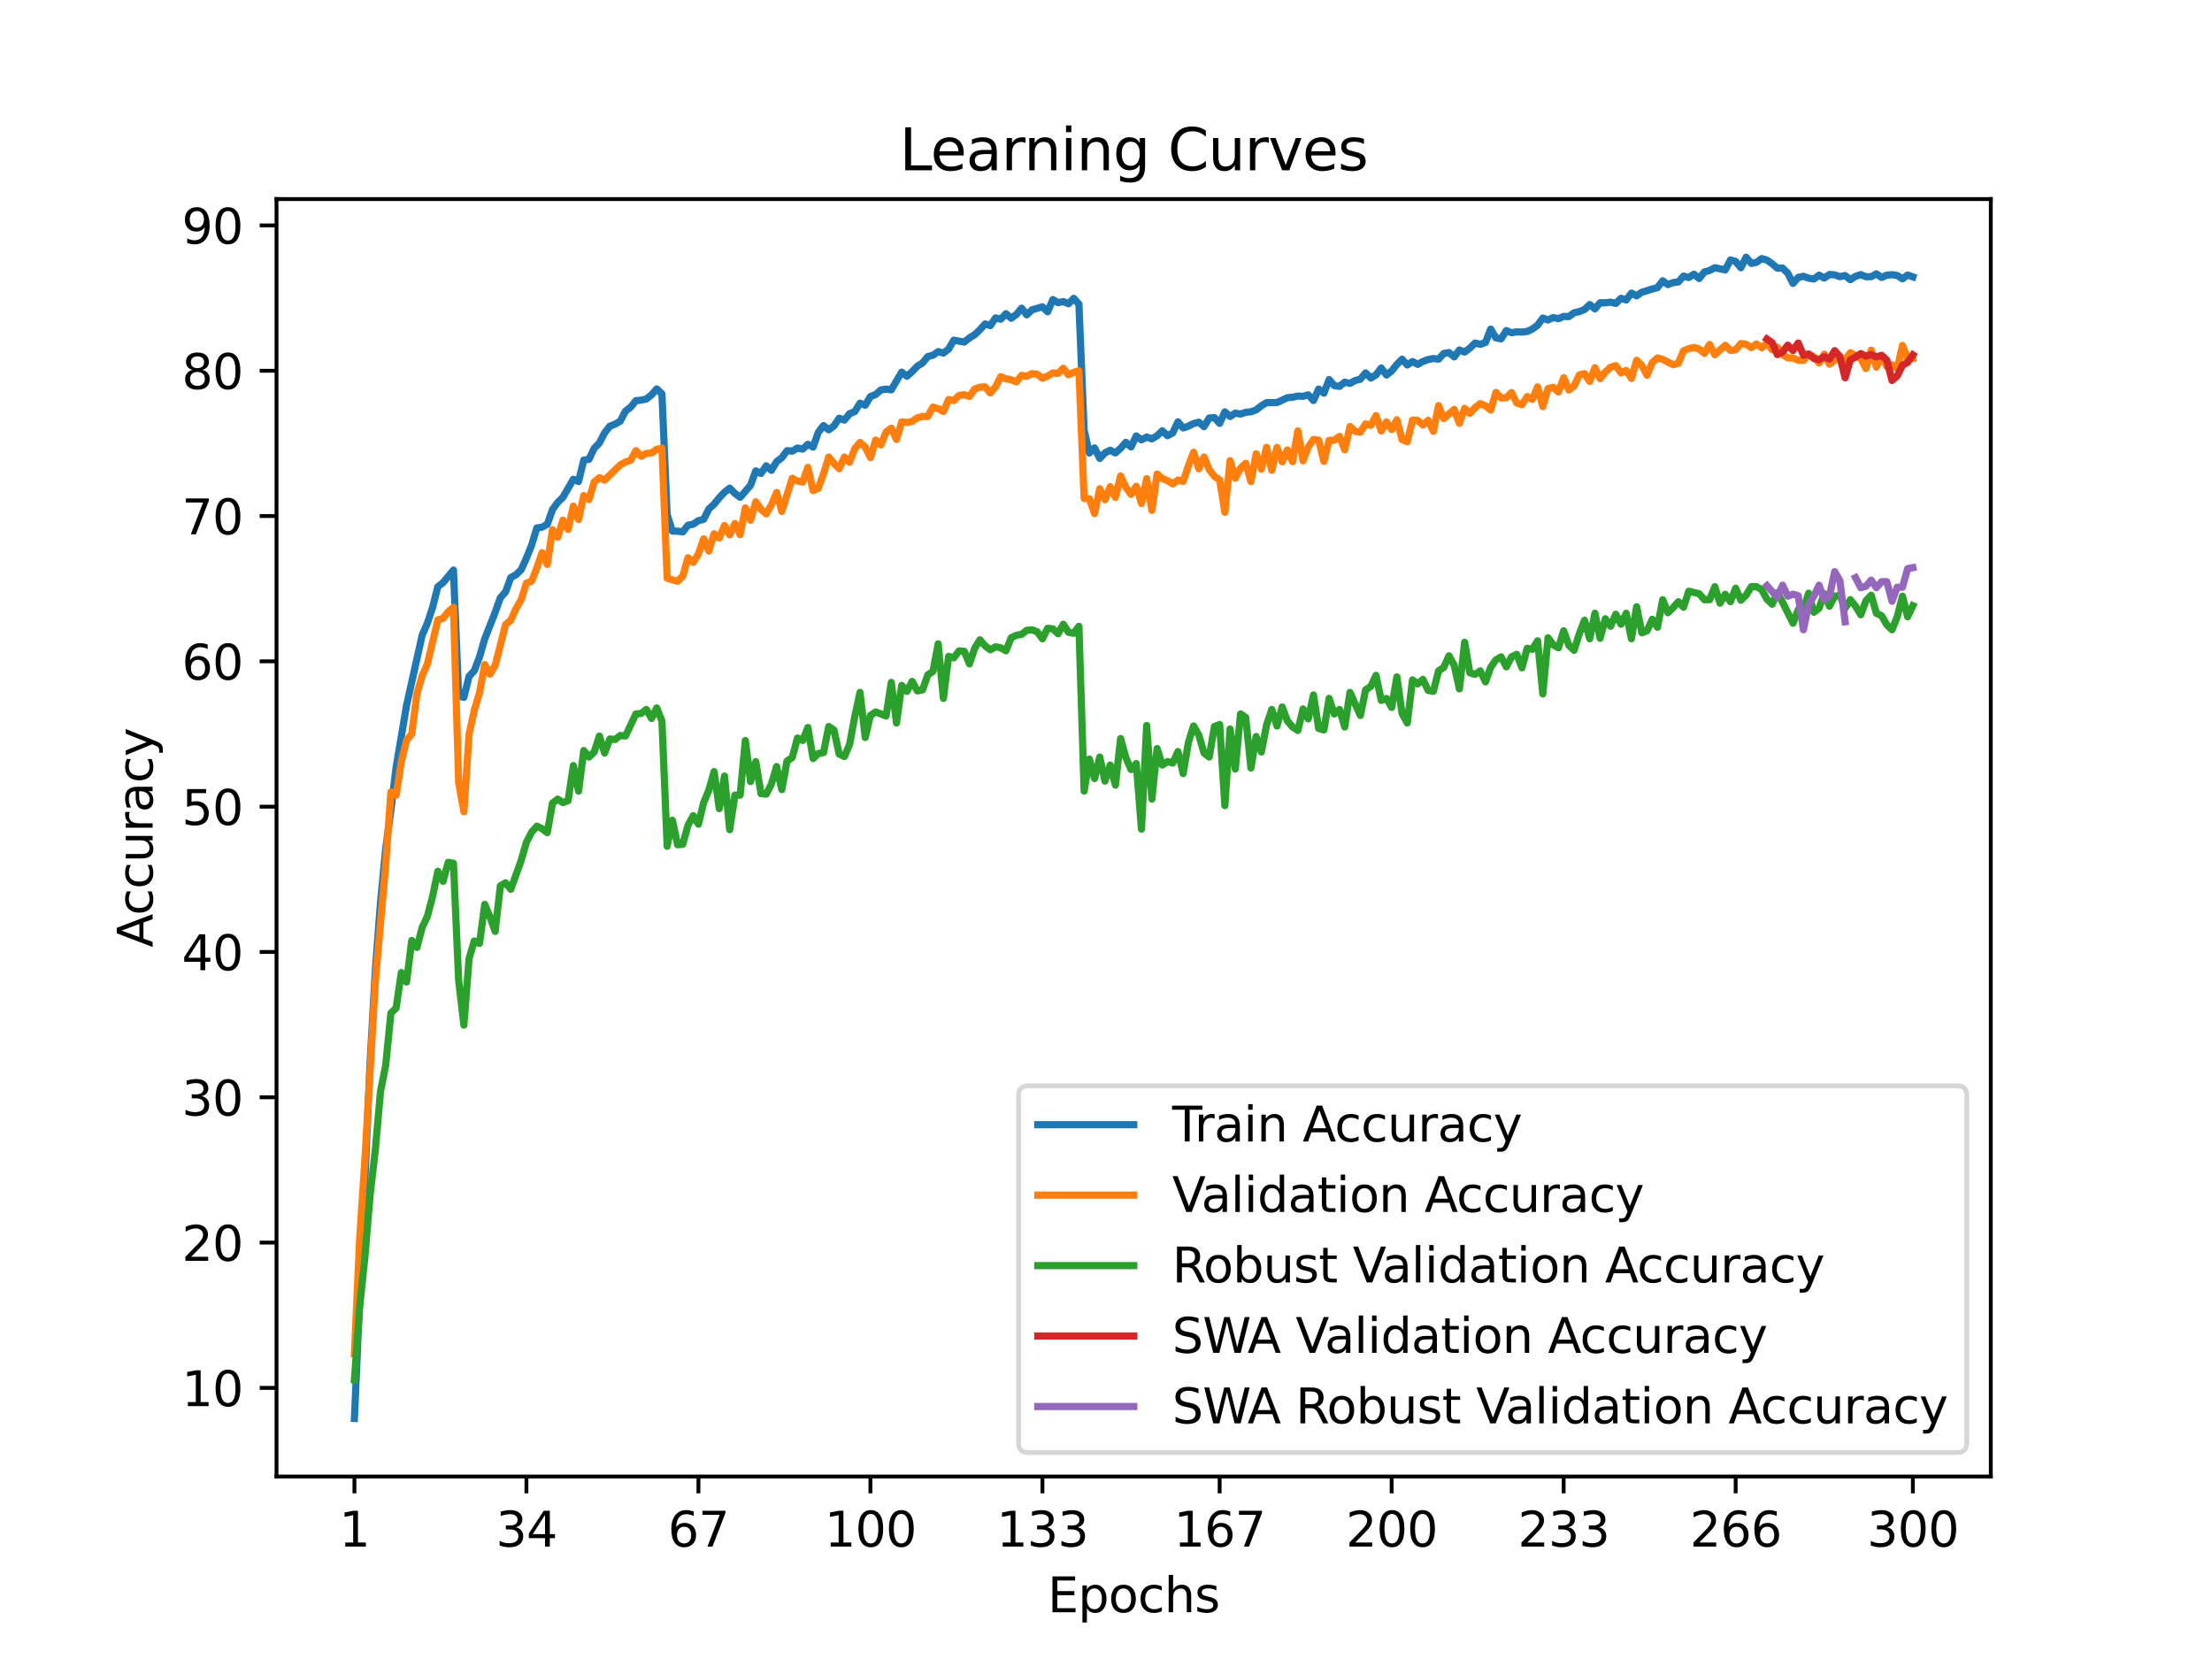 <?xml version="1.0" encoding="utf-8" standalone="no"?>
<!DOCTYPE svg PUBLIC "-//W3C//DTD SVG 1.1//EN"
  "http://www.w3.org/Graphics/SVG/1.1/DTD/svg11.dtd">
<svg xmlns:xlink="http://www.w3.org/1999/xlink" width="460.8pt" height="345.6pt" viewBox="0 0 460.8 345.6" xmlns="http://www.w3.org/2000/svg" version="1.1">
 <defs>
  <style type="text/css">*{stroke-linejoin: round; stroke-linecap: butt}</style>
 </defs>
 <g id="figure_1">
  <g id="patch_1">
   <path d="M 0 345.6 
L 460.8 345.6 
L 460.8 0 
L 0 0 
z
" style="fill: #ffffff"/>
  </g>
  <g id="axes_1">
   <g id="patch_2">
    <path d="M 57.6 307.584 
L 414.72 307.584 
L 414.72 41.472 
L 57.6 41.472 
z
" style="fill: #ffffff"/>
   </g>
   <g id="matplotlib.axis_1">
    <g id="xtick_1">
     <g id="line2d_1">
      <defs>
       <path id="mbf48f1be0f" d="M 0 0 
L 0 3.5 
" style="stroke: #000000; stroke-width: 0.8"/>
      </defs>
      <g>
       <use xlink:href="#mbf48f1be0f" x="73.833" y="307.584" style="stroke: #000000; stroke-width: 0.8"/>
      </g>
     </g>
     <g id="text_1">
      <!-- 1 -->
      <g transform="translate(70.651 322.182) scale(0.1 -0.1)">
       <defs>
        <path id="DejaVuSans-31" d="M 794 531 
L 1825 531 
L 1825 4091 
L 703 3866 
L 703 4441 
L 1819 4666 
L 2450 4666 
L 2450 531 
L 3481 531 
L 3481 0 
L 794 0 
L 794 531 
z
" transform="scale(0.016)"/>
       </defs>
       <use xlink:href="#DejaVuSans-31"/>
      </g>
     </g>
    </g>
    <g id="xtick_2">
     <g id="line2d_2">
      <g>
       <use xlink:href="#mbf48f1be0f" x="109.664" y="307.584" style="stroke: #000000; stroke-width: 0.8"/>
      </g>
     </g>
     <g id="text_2">
      <!-- 34 -->
      <g transform="translate(103.302 322.182) scale(0.1 -0.1)">
       <defs>
        <path id="DejaVuSans-33" d="M 2597 2516 
Q 3050 2419 3304 2112 
Q 3559 1806 3559 1356 
Q 3559 666 3084 287 
Q 2609 -91 1734 -91 
Q 1441 -91 1130 -33 
Q 819 25 488 141 
L 488 750 
Q 750 597 1062 519 
Q 1375 441 1716 441 
Q 2309 441 2620 675 
Q 2931 909 2931 1356 
Q 2931 1769 2642 2001 
Q 2353 2234 1838 2234 
L 1294 2234 
L 1294 2753 
L 1863 2753 
Q 2328 2753 2575 2939 
Q 2822 3125 2822 3475 
Q 2822 3834 2567 4026 
Q 2313 4219 1838 4219 
Q 1578 4219 1281 4162 
Q 984 4106 628 3988 
L 628 4550 
Q 988 4650 1302 4700 
Q 1616 4750 1894 4750 
Q 2613 4750 3031 4423 
Q 3450 4097 3450 3541 
Q 3450 3153 3228 2886 
Q 3006 2619 2597 2516 
z
" transform="scale(0.016)"/>
        <path id="DejaVuSans-34" d="M 2419 4116 
L 825 1625 
L 2419 1625 
L 2419 4116 
z
M 2253 4666 
L 3047 4666 
L 3047 1625 
L 3713 1625 
L 3713 1100 
L 3047 1100 
L 3047 0 
L 2419 0 
L 2419 1100 
L 313 1100 
L 313 1709 
L 2253 4666 
z
" transform="scale(0.016)"/>
       </defs>
       <use xlink:href="#DejaVuSans-33"/>
       <use xlink:href="#DejaVuSans-34" x="63.623"/>
      </g>
     </g>
    </g>
    <g id="xtick_3">
     <g id="line2d_3">
      <g>
       <use xlink:href="#mbf48f1be0f" x="145.496" y="307.584" style="stroke: #000000; stroke-width: 0.8"/>
      </g>
     </g>
     <g id="text_3">
      <!-- 67 -->
      <g transform="translate(139.133 322.182) scale(0.1 -0.1)">
       <defs>
        <path id="DejaVuSans-36" d="M 2113 2584 
Q 1688 2584 1439 2293 
Q 1191 2003 1191 1497 
Q 1191 994 1439 701 
Q 1688 409 2113 409 
Q 2538 409 2786 701 
Q 3034 994 3034 1497 
Q 3034 2003 2786 2293 
Q 2538 2584 2113 2584 
z
M 3366 4563 
L 3366 3988 
Q 3128 4100 2886 4159 
Q 2644 4219 2406 4219 
Q 1781 4219 1451 3797 
Q 1122 3375 1075 2522 
Q 1259 2794 1537 2939 
Q 1816 3084 2150 3084 
Q 2853 3084 3261 2657 
Q 3669 2231 3669 1497 
Q 3669 778 3244 343 
Q 2819 -91 2113 -91 
Q 1303 -91 875 529 
Q 447 1150 447 2328 
Q 447 3434 972 4092 
Q 1497 4750 2381 4750 
Q 2619 4750 2861 4703 
Q 3103 4656 3366 4563 
z
" transform="scale(0.016)"/>
        <path id="DejaVuSans-37" d="M 525 4666 
L 3525 4666 
L 3525 4397 
L 1831 0 
L 1172 0 
L 2766 4134 
L 525 4134 
L 525 4666 
z
" transform="scale(0.016)"/>
       </defs>
       <use xlink:href="#DejaVuSans-36"/>
       <use xlink:href="#DejaVuSans-37" x="63.623"/>
      </g>
     </g>
    </g>
    <g id="xtick_4">
     <g id="line2d_4">
      <g>
       <use xlink:href="#mbf48f1be0f" x="181.327" y="307.584" style="stroke: #000000; stroke-width: 0.8"/>
      </g>
     </g>
     <g id="text_4">
      <!-- 100 -->
      <g transform="translate(171.783 322.182) scale(0.1 -0.1)">
       <defs>
        <path id="DejaVuSans-30" d="M 2034 4250 
Q 1547 4250 1301 3770 
Q 1056 3291 1056 2328 
Q 1056 1369 1301 889 
Q 1547 409 2034 409 
Q 2525 409 2770 889 
Q 3016 1369 3016 2328 
Q 3016 3291 2770 3770 
Q 2525 4250 2034 4250 
z
M 2034 4750 
Q 2819 4750 3233 4129 
Q 3647 3509 3647 2328 
Q 3647 1150 3233 529 
Q 2819 -91 2034 -91 
Q 1250 -91 836 529 
Q 422 1150 422 2328 
Q 422 3509 836 4129 
Q 1250 4750 2034 4750 
z
" transform="scale(0.016)"/>
       </defs>
       <use xlink:href="#DejaVuSans-31"/>
       <use xlink:href="#DejaVuSans-30" x="63.623"/>
       <use xlink:href="#DejaVuSans-30" x="127.246"/>
      </g>
     </g>
    </g>
    <g id="xtick_5">
     <g id="line2d_5">
      <g>
       <use xlink:href="#mbf48f1be0f" x="217.158" y="307.584" style="stroke: #000000; stroke-width: 0.8"/>
      </g>
     </g>
     <g id="text_5">
      <!-- 133 -->
      <g transform="translate(207.615 322.182) scale(0.1 -0.1)">
       <use xlink:href="#DejaVuSans-31"/>
       <use xlink:href="#DejaVuSans-33" x="63.623"/>
       <use xlink:href="#DejaVuSans-33" x="127.246"/>
      </g>
     </g>
    </g>
    <g id="xtick_6">
     <g id="line2d_6">
      <g>
       <use xlink:href="#mbf48f1be0f" x="254.076" y="307.584" style="stroke: #000000; stroke-width: 0.8"/>
      </g>
     </g>
     <g id="text_6">
      <!-- 167 -->
      <g transform="translate(244.532 322.182) scale(0.1 -0.1)">
       <use xlink:href="#DejaVuSans-31"/>
       <use xlink:href="#DejaVuSans-36" x="63.623"/>
       <use xlink:href="#DejaVuSans-37" x="127.246"/>
      </g>
     </g>
    </g>
    <g id="xtick_7">
     <g id="line2d_7">
      <g>
       <use xlink:href="#mbf48f1be0f" x="289.907" y="307.584" style="stroke: #000000; stroke-width: 0.8"/>
      </g>
     </g>
     <g id="text_7">
      <!-- 200 -->
      <g transform="translate(280.363 322.182) scale(0.1 -0.1)">
       <defs>
        <path id="DejaVuSans-32" d="M 1228 531 
L 3431 531 
L 3431 0 
L 469 0 
L 469 531 
Q 828 903 1448 1529 
Q 2069 2156 2228 2338 
Q 2531 2678 2651 2914 
Q 2772 3150 2772 3378 
Q 2772 3750 2511 3984 
Q 2250 4219 1831 4219 
Q 1534 4219 1204 4116 
Q 875 4013 500 3803 
L 500 4441 
Q 881 4594 1212 4672 
Q 1544 4750 1819 4750 
Q 2544 4750 2975 4387 
Q 3406 4025 3406 3419 
Q 3406 3131 3298 2873 
Q 3191 2616 2906 2266 
Q 2828 2175 2409 1742 
Q 1991 1309 1228 531 
z
" transform="scale(0.016)"/>
       </defs>
       <use xlink:href="#DejaVuSans-32"/>
       <use xlink:href="#DejaVuSans-30" x="63.623"/>
       <use xlink:href="#DejaVuSans-30" x="127.246"/>
      </g>
     </g>
    </g>
    <g id="xtick_8">
     <g id="line2d_8">
      <g>
       <use xlink:href="#mbf48f1be0f" x="325.739" y="307.584" style="stroke: #000000; stroke-width: 0.8"/>
      </g>
     </g>
     <g id="text_8">
      <!-- 233 -->
      <g transform="translate(316.195 322.182) scale(0.1 -0.1)">
       <use xlink:href="#DejaVuSans-32"/>
       <use xlink:href="#DejaVuSans-33" x="63.623"/>
       <use xlink:href="#DejaVuSans-33" x="127.246"/>
      </g>
     </g>
    </g>
    <g id="xtick_9">
     <g id="line2d_9">
      <g>
       <use xlink:href="#mbf48f1be0f" x="361.57" y="307.584" style="stroke: #000000; stroke-width: 0.8"/>
      </g>
     </g>
     <g id="text_9">
      <!-- 266 -->
      <g transform="translate(352.026 322.182) scale(0.1 -0.1)">
       <use xlink:href="#DejaVuSans-32"/>
       <use xlink:href="#DejaVuSans-36" x="63.623"/>
       <use xlink:href="#DejaVuSans-36" x="127.246"/>
      </g>
     </g>
    </g>
    <g id="xtick_10">
     <g id="line2d_10">
      <g>
       <use xlink:href="#mbf48f1be0f" x="398.487" y="307.584" style="stroke: #000000; stroke-width: 0.8"/>
      </g>
     </g>
     <g id="text_10">
      <!-- 300 -->
      <g transform="translate(388.944 322.182) scale(0.1 -0.1)">
       <use xlink:href="#DejaVuSans-33"/>
       <use xlink:href="#DejaVuSans-30" x="63.623"/>
       <use xlink:href="#DejaVuSans-30" x="127.246"/>
      </g>
     </g>
    </g>
    <g id="text_11">
     <!-- Epochs -->
     <g transform="translate(218.244 335.861) scale(0.1 -0.1)">
      <defs>
       <path id="DejaVuSans-45" d="M 628 4666 
L 3578 4666 
L 3578 4134 
L 1259 4134 
L 1259 2753 
L 3481 2753 
L 3481 2222 
L 1259 2222 
L 1259 531 
L 3634 531 
L 3634 0 
L 628 0 
L 628 4666 
z
" transform="scale(0.016)"/>
       <path id="DejaVuSans-70" d="M 1159 525 
L 1159 -1331 
L 581 -1331 
L 581 3500 
L 1159 3500 
L 1159 2969 
Q 1341 3281 1617 3432 
Q 1894 3584 2278 3584 
Q 2916 3584 3314 3078 
Q 3713 2572 3713 1747 
Q 3713 922 3314 415 
Q 2916 -91 2278 -91 
Q 1894 -91 1617 61 
Q 1341 213 1159 525 
z
M 3116 1747 
Q 3116 2381 2855 2742 
Q 2594 3103 2138 3103 
Q 1681 3103 1420 2742 
Q 1159 2381 1159 1747 
Q 1159 1113 1420 752 
Q 1681 391 2138 391 
Q 2594 391 2855 752 
Q 3116 1113 3116 1747 
z
" transform="scale(0.016)"/>
       <path id="DejaVuSans-6f" d="M 1959 3097 
Q 1497 3097 1228 2736 
Q 959 2375 959 1747 
Q 959 1119 1226 758 
Q 1494 397 1959 397 
Q 2419 397 2687 759 
Q 2956 1122 2956 1747 
Q 2956 2369 2687 2733 
Q 2419 3097 1959 3097 
z
M 1959 3584 
Q 2709 3584 3137 3096 
Q 3566 2609 3566 1747 
Q 3566 888 3137 398 
Q 2709 -91 1959 -91 
Q 1206 -91 779 398 
Q 353 888 353 1747 
Q 353 2609 779 3096 
Q 1206 3584 1959 3584 
z
" transform="scale(0.016)"/>
       <path id="DejaVuSans-63" d="M 3122 3366 
L 3122 2828 
Q 2878 2963 2633 3030 
Q 2388 3097 2138 3097 
Q 1578 3097 1268 2742 
Q 959 2388 959 1747 
Q 959 1106 1268 751 
Q 1578 397 2138 397 
Q 2388 397 2633 464 
Q 2878 531 3122 666 
L 3122 134 
Q 2881 22 2623 -34 
Q 2366 -91 2075 -91 
Q 1284 -91 818 406 
Q 353 903 353 1747 
Q 353 2603 823 3093 
Q 1294 3584 2113 3584 
Q 2378 3584 2631 3529 
Q 2884 3475 3122 3366 
z
" transform="scale(0.016)"/>
       <path id="DejaVuSans-68" d="M 3513 2113 
L 3513 0 
L 2938 0 
L 2938 2094 
Q 2938 2591 2744 2837 
Q 2550 3084 2163 3084 
Q 1697 3084 1428 2787 
Q 1159 2491 1159 1978 
L 1159 0 
L 581 0 
L 581 4863 
L 1159 4863 
L 1159 2956 
Q 1366 3272 1645 3428 
Q 1925 3584 2291 3584 
Q 2894 3584 3203 3211 
Q 3513 2838 3513 2113 
z
" transform="scale(0.016)"/>
       <path id="DejaVuSans-73" d="M 2834 3397 
L 2834 2853 
Q 2591 2978 2328 3040 
Q 2066 3103 1784 3103 
Q 1356 3103 1142 2972 
Q 928 2841 928 2578 
Q 928 2378 1081 2264 
Q 1234 2150 1697 2047 
L 1894 2003 
Q 2506 1872 2764 1633 
Q 3022 1394 3022 966 
Q 3022 478 2636 193 
Q 2250 -91 1575 -91 
Q 1294 -91 989 -36 
Q 684 19 347 128 
L 347 722 
Q 666 556 975 473 
Q 1284 391 1588 391 
Q 1994 391 2212 530 
Q 2431 669 2431 922 
Q 2431 1156 2273 1281 
Q 2116 1406 1581 1522 
L 1381 1569 
Q 847 1681 609 1914 
Q 372 2147 372 2553 
Q 372 3047 722 3315 
Q 1072 3584 1716 3584 
Q 2034 3584 2315 3537 
Q 2597 3491 2834 3397 
z
" transform="scale(0.016)"/>
      </defs>
      <use xlink:href="#DejaVuSans-45"/>
      <use xlink:href="#DejaVuSans-70" x="63.184"/>
      <use xlink:href="#DejaVuSans-6f" x="126.66"/>
      <use xlink:href="#DejaVuSans-63" x="187.842"/>
      <use xlink:href="#DejaVuSans-68" x="242.822"/>
      <use xlink:href="#DejaVuSans-73" x="306.201"/>
     </g>
    </g>
   </g>
   <g id="matplotlib.axis_2">
    <g id="ytick_1">
     <g id="line2d_11">
      <defs>
       <path id="m3f740ee2f0" d="M 0 0 
L -3.5 0 
" style="stroke: #000000; stroke-width: 0.8"/>
      </defs>
      <g>
       <use xlink:href="#m3f740ee2f0" x="57.6" y="289.124" style="stroke: #000000; stroke-width: 0.8"/>
      </g>
     </g>
     <g id="text_12">
      <!-- 10 -->
      <g transform="translate(37.875 292.923) scale(0.1 -0.1)">
       <use xlink:href="#DejaVuSans-31"/>
       <use xlink:href="#DejaVuSans-30" x="63.623"/>
      </g>
     </g>
    </g>
    <g id="ytick_2">
     <g id="line2d_12">
      <g>
       <use xlink:href="#m3f740ee2f0" x="57.6" y="258.853" style="stroke: #000000; stroke-width: 0.8"/>
      </g>
     </g>
     <g id="text_13">
      <!-- 20 -->
      <g transform="translate(37.875 262.653) scale(0.1 -0.1)">
       <use xlink:href="#DejaVuSans-32"/>
       <use xlink:href="#DejaVuSans-30" x="63.623"/>
      </g>
     </g>
    </g>
    <g id="ytick_3">
     <g id="line2d_13">
      <g>
       <use xlink:href="#m3f740ee2f0" x="57.6" y="228.583" style="stroke: #000000; stroke-width: 0.8"/>
      </g>
     </g>
     <g id="text_14">
      <!-- 30 -->
      <g transform="translate(37.875 232.382) scale(0.1 -0.1)">
       <use xlink:href="#DejaVuSans-33"/>
       <use xlink:href="#DejaVuSans-30" x="63.623"/>
      </g>
     </g>
    </g>
    <g id="ytick_4">
     <g id="line2d_14">
      <g>
       <use xlink:href="#m3f740ee2f0" x="57.6" y="198.313" style="stroke: #000000; stroke-width: 0.8"/>
      </g>
     </g>
     <g id="text_15">
      <!-- 40 -->
      <g transform="translate(37.875 202.112) scale(0.1 -0.1)">
       <use xlink:href="#DejaVuSans-34"/>
       <use xlink:href="#DejaVuSans-30" x="63.623"/>
      </g>
     </g>
    </g>
    <g id="ytick_5">
     <g id="line2d_15">
      <g>
       <use xlink:href="#m3f740ee2f0" x="57.6" y="168.043" style="stroke: #000000; stroke-width: 0.8"/>
      </g>
     </g>
     <g id="text_16">
      <!-- 50 -->
      <g transform="translate(37.875 171.842) scale(0.1 -0.1)">
       <defs>
        <path id="DejaVuSans-35" d="M 691 4666 
L 3169 4666 
L 3169 4134 
L 1269 4134 
L 1269 2991 
Q 1406 3038 1543 3061 
Q 1681 3084 1819 3084 
Q 2600 3084 3056 2656 
Q 3513 2228 3513 1497 
Q 3513 744 3044 326 
Q 2575 -91 1722 -91 
Q 1428 -91 1123 -41 
Q 819 9 494 109 
L 494 744 
Q 775 591 1075 516 
Q 1375 441 1709 441 
Q 2250 441 2565 725 
Q 2881 1009 2881 1497 
Q 2881 1984 2565 2268 
Q 2250 2553 1709 2553 
Q 1456 2553 1204 2497 
Q 953 2441 691 2322 
L 691 4666 
z
" transform="scale(0.016)"/>
       </defs>
       <use xlink:href="#DejaVuSans-35"/>
       <use xlink:href="#DejaVuSans-30" x="63.623"/>
      </g>
     </g>
    </g>
    <g id="ytick_6">
     <g id="line2d_16">
      <g>
       <use xlink:href="#m3f740ee2f0" x="57.6" y="137.772" style="stroke: #000000; stroke-width: 0.8"/>
      </g>
     </g>
     <g id="text_17">
      <!-- 60 -->
      <g transform="translate(37.875 141.572) scale(0.1 -0.1)">
       <use xlink:href="#DejaVuSans-36"/>
       <use xlink:href="#DejaVuSans-30" x="63.623"/>
      </g>
     </g>
    </g>
    <g id="ytick_7">
     <g id="line2d_17">
      <g>
       <use xlink:href="#m3f740ee2f0" x="57.6" y="107.502" style="stroke: #000000; stroke-width: 0.8"/>
      </g>
     </g>
     <g id="text_18">
      <!-- 70 -->
      <g transform="translate(37.875 111.301) scale(0.1 -0.1)">
       <use xlink:href="#DejaVuSans-37"/>
       <use xlink:href="#DejaVuSans-30" x="63.623"/>
      </g>
     </g>
    </g>
    <g id="ytick_8">
     <g id="line2d_18">
      <g>
       <use xlink:href="#m3f740ee2f0" x="57.6" y="77.232" style="stroke: #000000; stroke-width: 0.8"/>
      </g>
     </g>
     <g id="text_19">
      <!-- 80 -->
      <g transform="translate(37.875 81.031) scale(0.1 -0.1)">
       <defs>
        <path id="DejaVuSans-38" d="M 2034 2216 
Q 1584 2216 1326 1975 
Q 1069 1734 1069 1313 
Q 1069 891 1326 650 
Q 1584 409 2034 409 
Q 2484 409 2743 651 
Q 3003 894 3003 1313 
Q 3003 1734 2745 1975 
Q 2488 2216 2034 2216 
z
M 1403 2484 
Q 997 2584 770 2862 
Q 544 3141 544 3541 
Q 544 4100 942 4425 
Q 1341 4750 2034 4750 
Q 2731 4750 3128 4425 
Q 3525 4100 3525 3541 
Q 3525 3141 3298 2862 
Q 3072 2584 2669 2484 
Q 3125 2378 3379 2068 
Q 3634 1759 3634 1313 
Q 3634 634 3220 271 
Q 2806 -91 2034 -91 
Q 1263 -91 848 271 
Q 434 634 434 1313 
Q 434 1759 690 2068 
Q 947 2378 1403 2484 
z
M 1172 3481 
Q 1172 3119 1398 2916 
Q 1625 2713 2034 2713 
Q 2441 2713 2670 2916 
Q 2900 3119 2900 3481 
Q 2900 3844 2670 4047 
Q 2441 4250 2034 4250 
Q 1625 4250 1398 4047 
Q 1172 3844 1172 3481 
z
" transform="scale(0.016)"/>
       </defs>
       <use xlink:href="#DejaVuSans-38"/>
       <use xlink:href="#DejaVuSans-30" x="63.623"/>
      </g>
     </g>
    </g>
    <g id="ytick_9">
     <g id="line2d_19">
      <g>
       <use xlink:href="#m3f740ee2f0" x="57.6" y="46.962" style="stroke: #000000; stroke-width: 0.8"/>
      </g>
     </g>
     <g id="text_20">
      <!-- 90 -->
      <g transform="translate(37.875 50.761) scale(0.1 -0.1)">
       <defs>
        <path id="DejaVuSans-39" d="M 703 97 
L 703 672 
Q 941 559 1184 500 
Q 1428 441 1663 441 
Q 2288 441 2617 861 
Q 2947 1281 2994 2138 
Q 2813 1869 2534 1725 
Q 2256 1581 1919 1581 
Q 1219 1581 811 2004 
Q 403 2428 403 3163 
Q 403 3881 828 4315 
Q 1253 4750 1959 4750 
Q 2769 4750 3195 4129 
Q 3622 3509 3622 2328 
Q 3622 1225 3098 567 
Q 2575 -91 1691 -91 
Q 1453 -91 1209 -44 
Q 966 3 703 97 
z
M 1959 2075 
Q 2384 2075 2632 2365 
Q 2881 2656 2881 3163 
Q 2881 3666 2632 3958 
Q 2384 4250 1959 4250 
Q 1534 4250 1286 3958 
Q 1038 3666 1038 3163 
Q 1038 2656 1286 2365 
Q 1534 2075 1959 2075 
z
" transform="scale(0.016)"/>
       </defs>
       <use xlink:href="#DejaVuSans-39"/>
       <use xlink:href="#DejaVuSans-30" x="63.623"/>
      </g>
     </g>
    </g>
    <g id="text_21">
     <!-- Accuracy -->
     <g transform="translate(31.795 197.356) rotate(-90) scale(0.1 -0.1)">
      <defs>
       <path id="DejaVuSans-41" d="M 2188 4044 
L 1331 1722 
L 3047 1722 
L 2188 4044 
z
M 1831 4666 
L 2547 4666 
L 4325 0 
L 3669 0 
L 3244 1197 
L 1141 1197 
L 716 0 
L 50 0 
L 1831 4666 
z
" transform="scale(0.016)"/>
       <path id="DejaVuSans-75" d="M 544 1381 
L 544 3500 
L 1119 3500 
L 1119 1403 
Q 1119 906 1312 657 
Q 1506 409 1894 409 
Q 2359 409 2629 706 
Q 2900 1003 2900 1516 
L 2900 3500 
L 3475 3500 
L 3475 0 
L 2900 0 
L 2900 538 
Q 2691 219 2414 64 
Q 2138 -91 1772 -91 
Q 1169 -91 856 284 
Q 544 659 544 1381 
z
M 1991 3584 
L 1991 3584 
z
" transform="scale(0.016)"/>
       <path id="DejaVuSans-72" d="M 2631 2963 
Q 2534 3019 2420 3045 
Q 2306 3072 2169 3072 
Q 1681 3072 1420 2755 
Q 1159 2438 1159 1844 
L 1159 0 
L 581 0 
L 581 3500 
L 1159 3500 
L 1159 2956 
Q 1341 3275 1631 3429 
Q 1922 3584 2338 3584 
Q 2397 3584 2469 3576 
Q 2541 3569 2628 3553 
L 2631 2963 
z
" transform="scale(0.016)"/>
       <path id="DejaVuSans-61" d="M 2194 1759 
Q 1497 1759 1228 1600 
Q 959 1441 959 1056 
Q 959 750 1161 570 
Q 1363 391 1709 391 
Q 2188 391 2477 730 
Q 2766 1069 2766 1631 
L 2766 1759 
L 2194 1759 
z
M 3341 1997 
L 3341 0 
L 2766 0 
L 2766 531 
Q 2569 213 2275 61 
Q 1981 -91 1556 -91 
Q 1019 -91 701 211 
Q 384 513 384 1019 
Q 384 1609 779 1909 
Q 1175 2209 1959 2209 
L 2766 2209 
L 2766 2266 
Q 2766 2663 2505 2880 
Q 2244 3097 1772 3097 
Q 1472 3097 1187 3025 
Q 903 2953 641 2809 
L 641 3341 
Q 956 3463 1253 3523 
Q 1550 3584 1831 3584 
Q 2591 3584 2966 3190 
Q 3341 2797 3341 1997 
z
" transform="scale(0.016)"/>
       <path id="DejaVuSans-79" d="M 2059 -325 
Q 1816 -950 1584 -1140 
Q 1353 -1331 966 -1331 
L 506 -1331 
L 506 -850 
L 844 -850 
Q 1081 -850 1212 -737 
Q 1344 -625 1503 -206 
L 1606 56 
L 191 3500 
L 800 3500 
L 1894 763 
L 2988 3500 
L 3597 3500 
L 2059 -325 
z
" transform="scale(0.016)"/>
      </defs>
      <use xlink:href="#DejaVuSans-41"/>
      <use xlink:href="#DejaVuSans-63" x="66.658"/>
      <use xlink:href="#DejaVuSans-63" x="121.639"/>
      <use xlink:href="#DejaVuSans-75" x="176.619"/>
      <use xlink:href="#DejaVuSans-72" x="239.998"/>
      <use xlink:href="#DejaVuSans-61" x="281.111"/>
      <use xlink:href="#DejaVuSans-63" x="342.391"/>
      <use xlink:href="#DejaVuSans-79" x="397.371"/>
     </g>
    </g>
   </g>
   <g id="line2d_20">
    <path d="M 73.833 295.488 
L 77.09 221.432 
L 78.176 202.369 
L 79.262 188.074 
L 80.348 176.791 
L 81.433 168.792 
L 82.519 159.839 
L 84.691 146.959 
L 87.948 132.316 
L 89.034 129.811 
L 90.12 126.527 
L 91.206 122.229 
L 92.291 121.381 
L 94.463 118.755 
L 95.549 144.984 
L 96.635 145.272 
L 97.72 140.89 
L 98.806 139.717 
L 99.892 136.857 
L 100.978 133.103 
L 103.149 127.556 
L 104.235 124.522 
L 105.321 123.296 
L 106.407 120.314 
L 107.493 119.724 
L 108.578 118.679 
L 109.664 116.258 
L 110.75 113.556 
L 111.836 109.984 
L 112.922 109.818 
L 114.007 109.227 
L 115.093 106.155 
L 116.179 104.664 
L 117.265 103.605 
L 119.436 99.844 
L 120.522 100.305 
L 121.608 95.848 
L 122.694 95.682 
L 123.78 93.404 
L 124.865 92.276 
L 125.951 90.172 
L 127.037 88.787 
L 128.123 88.364 
L 129.209 87.743 
L 130.294 85.654 
L 131.38 84.822 
L 132.466 83.467 
L 133.552 83.354 
L 134.638 83.119 
L 135.723 82.264 
L 136.809 81.016 
L 137.895 82.052 
L 138.981 107.214 
L 140.067 110.643 
L 141.152 110.65 
L 142.238 110.809 
L 143.324 109.409 
L 144.41 109.205 
L 145.496 108.456 
L 146.581 108.191 
L 147.667 106.034 
L 148.753 105.035 
L 149.839 103.688 
L 150.925 102.553 
L 152.01 101.69 
L 153.096 102.78 
L 154.182 103.597 
L 156.354 101.1 
L 157.439 98.088 
L 158.525 98.633 
L 159.611 97.044 
L 160.697 97.982 
L 161.783 96.173 
L 162.868 95.349 
L 163.954 93.896 
L 165.04 93.986 
L 166.126 93.336 
L 167.212 93.555 
L 168.297 92.556 
L 169.383 93.146 
L 170.469 90.051 
L 171.555 88.659 
L 172.641 89.537 
L 173.726 88.734 
L 174.812 87.123 
L 175.898 87.516 
L 176.984 86.177 
L 178.07 85.738 
L 179.155 83.99 
L 180.241 84.413 
L 181.327 82.605 
L 182.413 82.189 
L 183.499 81.235 
L 184.584 81.061 
L 185.67 81.212 
L 187.842 77.527 
L 188.928 78.374 
L 190.013 77.421 
L 191.099 76.278 
L 192.185 75.612 
L 193.271 74.28 
L 194.357 74 
L 195.442 73.244 
L 196.528 73.554 
L 197.614 72.714 
L 198.7 70.867 
L 200.871 71.261 
L 201.957 70.391 
L 203.043 69.732 
L 204.129 68.696 
L 205.215 67.485 
L 206.3 67.833 
L 207.386 66.221 
L 208.472 66.501 
L 209.558 65.351 
L 210.644 66.297 
L 211.729 65.51 
L 212.815 64.2 
L 213.901 65.593 
L 214.987 64.541 
L 217.158 63.92 
L 218.244 64.95 
L 219.33 62.407 
L 220.416 63.058 
L 221.502 62.823 
L 222.587 63.277 
L 223.673 62.15 
L 224.759 63.368 
L 225.845 89.62 
L 226.931 94.38 
L 228.016 93.305 
L 229.102 95.507 
L 230.188 94.334 
L 231.274 93.79 
L 232.36 94.35 
L 233.445 93.389 
L 234.531 92.147 
L 235.617 93.109 
L 236.703 90.816 
L 237.789 91.633 
L 238.875 91.043 
L 239.96 91.429 
L 241.046 90.778 
L 242.132 89.749 
L 243.218 90.77 
L 244.304 90.172 
L 245.389 87.879 
L 246.475 89.151 
L 247.561 88.78 
L 248.647 88.235 
L 249.733 87.947 
L 250.818 88.886 
L 251.904 87.077 
L 252.99 86.994 
L 254.076 88.197 
L 255.162 85.798 
L 256.247 86.767 
L 257.333 86.056 
L 258.419 86.252 
L 259.505 85.889 
L 260.591 85.783 
L 261.676 85.39 
L 262.762 84.542 
L 263.848 83.876 
L 266.02 83.869 
L 268.191 82.847 
L 269.277 82.756 
L 270.363 82.506 
L 271.449 82.559 
L 272.534 82.249 
L 273.62 83.43 
L 274.706 81.046 
L 275.792 81.909 
L 276.878 79.071 
L 277.963 80.334 
L 279.049 80.493 
L 280.135 79.608 
L 281.221 79.865 
L 282.307 79.267 
L 283.392 78.987 
L 284.478 77.678 
L 285.564 78.753 
L 286.65 78.094 
L 287.736 76.664 
L 288.821 78.117 
L 289.907 77.277 
L 290.993 75.93 
L 292.079 74.825 
L 293.165 76.036 
L 294.25 75.31 
L 295.336 75.907 
L 296.422 75.302 
L 297.508 74.901 
L 298.594 74.689 
L 299.679 74.818 
L 300.765 73.637 
L 301.851 73.44 
L 302.937 74.349 
L 304.023 72.903 
L 305.108 73.35 
L 306.194 72.525 
L 307.28 71.465 
L 308.366 71.73 
L 309.452 71.352 
L 310.537 68.559 
L 311.623 70.383 
L 312.709 70.595 
L 313.795 68.87 
L 314.881 69.324 
L 315.966 69.127 
L 317.052 69.187 
L 318.138 69.051 
L 319.224 68.537 
L 320.31 67.757 
L 321.395 66.259 
L 322.481 66.66 
L 323.567 66.16 
L 324.653 66.387 
L 325.739 65.918 
L 326.824 65.956 
L 327.91 65.154 
L 328.996 64.919 
L 330.082 64.488 
L 331.168 63.436 
L 332.253 64.344 
L 333.339 63.065 
L 334.425 63.08 
L 335.511 62.944 
L 336.597 63.209 
L 337.682 62.142 
L 338.768 62.498 
L 339.854 61.052 
L 340.94 61.627 
L 342.026 60.886 
L 344.197 60.212 
L 345.283 59.917 
L 346.369 58.502 
L 347.455 59.282 
L 348.54 58.88 
L 349.626 58.737 
L 350.712 57.518 
L 351.798 57.813 
L 352.884 57.117 
L 353.969 58.018 
L 355.055 56.656 
L 356.141 56.345 
L 357.227 55.77 
L 359.398 56.232 
L 360.484 54.151 
L 361.57 54.469 
L 362.656 55.785 
L 363.742 53.568 
L 364.827 54.87 
L 365.913 54.65 
L 366.999 53.863 
L 368.085 54.181 
L 369.171 54.945 
L 370.256 55.869 
L 371.342 55.838 
L 372.428 56.913 
L 373.514 59.039 
L 374.6 57.791 
L 375.685 57.564 
L 376.771 57.95 
L 377.857 58.124 
L 378.943 57.322 
L 380.029 57.919 
L 381.114 57.178 
L 382.2 57.261 
L 383.286 57.632 
L 384.372 57.405 
L 385.458 58.267 
L 386.543 57.571 
L 387.629 57.2 
L 388.715 57.654 
L 389.801 57.639 
L 390.887 57.057 
L 391.972 57.798 
L 393.058 57.322 
L 394.144 57.223 
L 395.23 57.382 
L 396.316 58.093 
L 397.401 57.291 
L 398.487 57.677 
L 398.487 57.677 
" clip-path="url(#p0b52fa6d88)" style="fill: none; stroke: #1f77b4; stroke-width: 1.5; stroke-linecap: square"/>
   </g>
   <g id="line2d_21">
    <path d="M 73.833 282.071 
L 74.919 258.157 
L 76.004 241.751 
L 78.176 204.7 
L 80.348 180.09 
L 81.433 164.985 
L 82.519 165.682 
L 83.605 158.659 
L 84.691 154.239 
L 85.777 152.877 
L 86.862 144.492 
L 87.948 140.799 
L 89.034 138.317 
L 91.206 129.145 
L 92.291 128.812 
L 93.377 127.42 
L 94.463 126.512 
L 95.549 163.078 
L 96.635 169.102 
L 97.72 152.907 
L 98.806 147.973 
L 99.892 144.311 
L 100.978 138.438 
L 102.064 140.436 
L 103.149 138.65 
L 105.321 130.114 
L 106.407 129.206 
L 107.493 126.784 
L 108.578 124.907 
L 109.664 121.487 
L 110.75 121.063 
L 111.836 118.309 
L 112.922 115.13 
L 114.007 117.582 
L 115.093 110.347 
L 116.179 111.922 
L 117.265 108.35 
L 118.351 110.287 
L 119.436 105.444 
L 120.522 108.229 
L 121.608 103.234 
L 122.694 104.082 
L 123.78 100.419 
L 124.865 99.511 
L 125.951 100.025 
L 129.209 96.847 
L 130.294 96.242 
L 131.38 95.878 
L 132.466 93.88 
L 133.552 95.061 
L 134.638 94.456 
L 135.723 94.365 
L 136.809 93.608 
L 137.895 93.366 
L 138.981 120.458 
L 141.152 121.093 
L 142.238 120.004 
L 143.324 116.19 
L 144.41 117.158 
L 145.496 115.403 
L 146.581 112.254 
L 147.667 114.797 
L 148.753 111.195 
L 149.839 112.073 
L 150.925 109.47 
L 152.01 111.437 
L 153.096 109.046 
L 154.182 111.407 
L 155.268 105.807 
L 156.354 108.38 
L 157.439 104.536 
L 158.525 106.11 
L 159.611 107.048 
L 160.697 105.202 
L 161.783 102.598 
L 162.868 106.533 
L 165.04 99.632 
L 166.126 100.207 
L 167.212 100.419 
L 168.297 97.362 
L 169.383 102.205 
L 170.469 101.69 
L 171.555 98.693 
L 172.641 95.212 
L 173.726 96.544 
L 174.812 97.634 
L 175.898 95.212 
L 176.984 96.302 
L 178.07 93.457 
L 179.155 92.155 
L 180.241 93.154 
L 181.327 95.333 
L 182.413 91.671 
L 183.499 92.7 
L 184.584 90.006 
L 185.67 89.189 
L 186.756 91.55 
L 187.842 87.887 
L 188.928 88.008 
L 190.013 87.796 
L 191.099 87.039 
L 192.185 86.767 
L 193.271 86.767 
L 194.357 84.799 
L 195.442 85.132 
L 196.528 85.738 
L 197.614 83.225 
L 198.7 83.437 
L 199.786 82.378 
L 200.871 82.226 
L 201.957 82.59 
L 203.043 81.046 
L 204.129 80.652 
L 205.215 80.592 
L 206.3 81.863 
L 207.386 80.592 
L 208.472 78.473 
L 209.558 78.927 
L 210.644 79.109 
L 211.729 79.563 
L 212.815 78.2 
L 213.901 78.382 
L 214.987 77.837 
L 216.073 77.958 
L 217.158 78.806 
L 218.244 78.352 
L 219.33 77.686 
L 220.416 77.777 
L 221.502 76.717 
L 222.587 78.079 
L 223.673 77.565 
L 224.759 77.232 
L 225.845 103.839 
L 226.931 103.9 
L 228.016 106.987 
L 229.102 101.811 
L 230.188 104.112 
L 231.274 101.387 
L 232.36 103.627 
L 233.445 99.147 
L 234.531 101.509 
L 235.617 102.992 
L 236.703 101.297 
L 237.789 104.899 
L 238.875 99.723 
L 239.96 106.322 
L 241.046 98.754 
L 242.132 99.692 
L 243.218 100.146 
L 244.304 100.812 
L 245.389 99.995 
L 246.475 100.298 
L 247.561 97.029 
L 248.647 94.213 
L 249.733 97.664 
L 250.818 95.212 
L 251.904 97.846 
L 252.99 99.238 
L 254.076 99.965 
L 255.162 106.715 
L 256.247 95.969 
L 257.333 99.632 
L 258.419 97.543 
L 259.505 96.514 
L 260.591 100.328 
L 261.676 94.546 
L 262.762 97.725 
L 263.848 93.184 
L 264.934 97.967 
L 266.02 93.214 
L 267.105 96.211 
L 268.191 93.729 
L 269.277 96.181 
L 270.363 89.764 
L 271.449 95.999 
L 272.534 93.124 
L 273.62 91.55 
L 274.706 91.701 
L 275.792 96.12 
L 276.878 91.731 
L 277.963 91.701 
L 279.049 90.914 
L 280.135 93.699 
L 281.221 88.856 
L 282.307 89.854 
L 283.392 90.036 
L 284.478 88.311 
L 285.564 88.613 
L 286.65 86.585 
L 287.736 89.794 
L 288.821 87.887 
L 289.907 89.491 
L 290.993 87.463 
L 292.079 91.58 
L 293.165 92.034 
L 294.25 87.524 
L 295.336 87.584 
L 296.422 88.553 
L 297.508 87.554 
L 298.594 89.854 
L 299.679 84.497 
L 300.765 87.191 
L 302.937 85.284 
L 304.023 88.19 
L 305.108 85.072 
L 306.194 86.131 
L 307.28 84.92 
L 308.366 84.073 
L 309.452 84.557 
L 310.537 85.435 
L 311.623 81.742 
L 312.709 82.923 
L 313.795 82.862 
L 314.881 81.772 
L 315.966 83.952 
L 317.052 84.315 
L 318.138 82.62 
L 319.224 83.195 
L 320.31 80.592 
L 321.395 84.709 
L 322.481 80.955 
L 323.567 80.683 
L 324.653 81.682 
L 325.739 78.685 
L 326.824 81.258 
L 327.91 80.41 
L 328.996 78.11 
L 330.082 77.837 
L 331.168 79.472 
L 332.253 76.596 
L 333.339 78.897 
L 334.425 77.504 
L 335.511 76.505 
L 336.597 76.172 
L 337.682 77.686 
L 338.768 77.171 
L 339.854 78.836 
L 340.94 75.052 
L 342.026 76.142 
L 343.111 78.17 
L 344.197 75.537 
L 345.283 74.568 
L 346.369 74.871 
L 348.54 75.991 
L 349.626 75.688 
L 350.712 73.085 
L 351.798 72.631 
L 352.884 72.389 
L 353.969 72.722 
L 355.055 73.63 
L 356.141 71.753 
L 357.227 73.902 
L 359.398 71.934 
L 360.484 72.994 
L 361.57 72.873 
L 362.656 71.571 
L 363.742 71.723 
L 364.827 72.419 
L 365.913 71.662 
L 366.999 72.449 
L 368.085 71.48 
L 369.171 72.873 
L 370.256 72.328 
L 371.342 73.872 
L 372.428 74.538 
L 373.514 74.568 
L 374.6 75.052 
L 375.685 75.083 
L 376.771 73.781 
L 377.857 74.296 
L 378.943 75.627 
L 380.029 73.781 
L 381.114 75.87 
L 382.2 75.052 
L 383.286 74.75 
L 384.372 74.931 
L 385.458 73.478 
L 387.629 74.629 
L 388.715 76.778 
L 389.801 72.933 
L 390.887 76.475 
L 391.972 74.174 
L 393.058 76.354 
L 394.144 76.021 
L 395.23 76.808 
L 396.316 71.965 
L 397.401 74.689 
L 398.487 74.629 
L 398.487 74.629 
" clip-path="url(#p0b52fa6d88)" style="fill: none; stroke: #ff7f0e; stroke-width: 1.5; stroke-linecap: square"/>
   </g>
   <g id="line2d_22">
    <path d="M 73.833 287.454 
L 74.919 272.318 
L 76.004 261.985 
L 77.09 249.042 
L 78.176 239.647 
L 79.262 227.435 
L 80.348 221.903 
L 81.433 211.047 
L 82.519 210.003 
L 83.605 202.592 
L 84.691 204.576 
L 85.777 195.912 
L 86.862 197.373 
L 87.948 193.198 
L 89.034 190.902 
L 90.12 186.727 
L 91.206 181.508 
L 92.291 183.595 
L 93.377 179.629 
L 94.463 179.838 
L 95.549 204.263 
L 96.635 213.552 
L 97.72 199.67 
L 98.806 196.017 
L 99.892 196.538 
L 100.978 188.397 
L 102.064 191.006 
L 103.149 194.033 
L 104.235 184.535 
L 105.321 183.908 
L 106.407 185.265 
L 108.578 179.211 
L 109.664 175.454 
L 110.75 173.366 
L 111.836 172.113 
L 112.922 172.635 
L 114.007 173.47 
L 115.093 167.312 
L 116.179 166.477 
L 117.265 167.208 
L 118.351 166.79 
L 119.436 159.483 
L 120.522 164.807 
L 121.608 156.352 
L 122.694 157.709 
L 123.78 156.665 
L 124.865 153.325 
L 125.951 156.874 
L 127.037 153.951 
L 128.123 154.056 
L 129.209 153.221 
L 130.294 153.325 
L 132.466 148.732 
L 133.552 148.628 
L 134.638 147.793 
L 135.723 149.672 
L 136.809 147.48 
L 137.895 150.194 
L 138.981 176.289 
L 140.067 170.861 
L 141.152 175.975 
L 142.238 175.871 
L 143.324 171.905 
L 144.41 169.921 
L 145.496 171.696 
L 146.581 167.208 
L 147.667 164.598 
L 148.753 160.736 
L 149.839 168.46 
L 150.925 161.675 
L 152.01 172.844 
L 153.096 165.642 
L 154.182 165.642 
L 155.268 154.264 
L 156.354 162.824 
L 157.439 158.648 
L 158.525 165.329 
L 159.611 165.433 
L 160.697 163.345 
L 161.783 159.692 
L 162.868 164.494 
L 163.954 158.544 
L 165.04 157.813 
L 166.126 153.743 
L 167.212 154.264 
L 168.297 151.551 
L 169.383 158.022 
L 170.469 156.978 
L 171.555 156.77 
L 172.641 151.342 
L 173.726 152.072 
L 174.812 157.083 
L 175.898 157.605 
L 176.984 155.099 
L 178.07 149.254 
L 179.155 144.244 
L 180.241 153.638 
L 181.327 149.045 
L 182.413 148.315 
L 184.584 149.15 
L 185.67 142.156 
L 186.756 150.611 
L 187.842 142.783 
L 188.928 144.035 
L 190.013 141.948 
L 191.099 143.931 
L 192.185 143.722 
L 193.271 140.591 
L 194.357 139.86 
L 195.442 134.119 
L 196.528 145.496 
L 197.614 136.729 
L 198.7 137.042 
L 199.786 135.58 
L 200.871 135.685 
L 201.957 138.294 
L 203.043 135.058 
L 204.129 133.284 
L 205.215 134.537 
L 206.3 135.372 
L 207.386 134.745 
L 208.472 134.954 
L 209.558 135.58 
L 210.644 132.866 
L 211.729 132.345 
L 212.815 132.136 
L 213.901 131.301 
L 214.987 131.196 
L 216.073 131.614 
L 217.158 133.075 
L 218.244 130.883 
L 219.33 130.988 
L 220.416 132.031 
L 221.502 130.048 
L 222.587 131.718 
L 223.673 131.927 
L 224.759 130.466 
L 225.845 164.807 
L 226.931 158.126 
L 228.016 162.197 
L 229.102 157.709 
L 230.188 162.719 
L 231.274 159.379 
L 232.36 163.554 
L 233.445 153.847 
L 234.531 157.813 
L 235.617 160.318 
L 236.703 159.066 
L 237.789 172.74 
L 238.875 151.133 
L 239.96 166.477 
L 241.046 155.934 
L 242.132 159.379 
L 243.218 158.648 
L 244.304 158.962 
L 245.389 156.561 
L 246.475 161.153 
L 247.561 154.682 
L 248.647 151.237 
L 249.733 153.116 
L 250.818 156.874 
L 251.904 157.709 
L 252.99 151.342 
L 254.076 150.924 
L 255.162 167.834 
L 256.247 151.864 
L 257.333 160.214 
L 258.419 148.732 
L 259.505 149.463 
L 260.591 160.005 
L 261.676 153.429 
L 262.762 156.665 
L 263.848 151.029 
L 264.934 147.793 
L 266.02 151.237 
L 267.105 147.271 
L 268.191 150.194 
L 269.277 151.446 
L 270.363 152.177 
L 271.449 147.688 
L 272.534 149.776 
L 273.62 144.766 
L 274.706 151.759 
L 275.792 152.072 
L 276.878 145.496 
L 277.963 148.732 
L 279.049 147.793 
L 280.135 151.446 
L 281.221 144.244 
L 283.392 149.045 
L 284.478 143.722 
L 285.564 142.991 
L 286.65 140.695 
L 287.736 145.914 
L 288.821 145.496 
L 289.907 147.375 
L 290.993 141.008 
L 292.079 148.628 
L 293.165 150.611 
L 294.25 141.634 
L 295.336 142.469 
L 296.422 141.53 
L 297.508 143.826 
L 298.594 144.035 
L 299.679 139.756 
L 300.765 139.025 
L 301.851 136.624 
L 302.937 138.607 
L 304.023 143.513 
L 305.108 133.806 
L 306.194 140.173 
L 307.28 140.486 
L 308.366 139.756 
L 309.452 142.052 
L 310.537 139.025 
L 311.623 137.459 
L 312.709 136.833 
L 313.795 138.921 
L 314.881 136.833 
L 315.966 136.311 
L 317.052 139.129 
L 318.138 135.058 
L 319.224 135.267 
L 320.31 133.493 
L 321.395 144.557 
L 322.481 132.866 
L 323.567 134.328 
L 324.653 134.954 
L 325.739 131.405 
L 326.824 134.432 
L 327.91 135.476 
L 328.996 132.031 
L 330.082 129.213 
L 331.168 133.075 
L 332.253 127.752 
L 333.339 132.971 
L 334.425 128.9 
L 335.511 130.466 
L 336.597 127.961 
L 337.682 130.048 
L 338.768 127.752 
L 339.854 133.075 
L 340.94 126.395 
L 342.026 131.823 
L 343.111 131.405 
L 344.197 129.004 
L 345.283 130.674 
L 346.369 124.934 
L 347.455 127.647 
L 348.54 126.604 
L 349.626 125.351 
L 350.712 126.499 
L 351.798 123.159 
L 353.969 123.681 
L 355.055 124.934 
L 356.141 124.934 
L 357.227 122.22 
L 358.313 125.664 
L 359.398 123.785 
L 360.484 125.351 
L 361.57 122.533 
L 362.656 125.038 
L 363.742 123.994 
L 364.827 122.22 
L 365.913 122.22 
L 366.999 122.846 
L 368.085 124.829 
L 369.171 125.873 
L 370.256 123.472 
L 371.342 125.455 
L 373.514 129.839 
L 374.6 127.021 
L 375.685 126.917 
L 376.771 123.577 
L 377.857 127.543 
L 378.943 126.708 
L 380.029 123.681 
L 381.114 126.29 
L 382.2 124.203 
L 383.286 123.994 
L 384.372 126.708 
L 385.458 124.934 
L 386.543 126.29 
L 387.629 128.065 
L 388.715 125.142 
L 389.801 123.994 
L 390.887 127.752 
L 391.972 128.274 
L 393.058 130.153 
L 394.144 131.196 
L 395.23 128.482 
L 396.316 124.203 
L 397.401 128.482 
L 398.487 126.186 
L 398.487 126.186 
" clip-path="url(#p0b52fa6d88)" style="fill: none; stroke: #2ca02c; stroke-width: 1.5; stroke-linecap: square"/>
   </g>
   <g id="line2d_23">
    <path d="M 368.085 70.633 
L 369.171 71.39 
L 370.256 73.872 
L 371.342 73.327 
L 372.428 71.904 
L 373.514 73.024 
L 374.6 71.45 
L 375.685 73.993 
L 376.771 73.751 
L 377.857 74.689 
L 378.943 74.931 
L 380.029 74.296 
L 381.114 74.81 
L 382.2 73.054 
L 383.286 74.265 
L 384.372 78.715 
L 385.458 74.962 
L 386.543 74.386 
L 387.629 73.66 
L 388.715 74.205 
L 389.801 73.872 
L 390.887 74.356 
L 391.972 74.023 
L 393.058 75.022 
L 394.144 79.26 
L 395.23 78.291 
L 396.316 76.082 
L 397.401 75.506 
L 398.487 73.932 
L 398.487 73.932 
" clip-path="url(#p0b52fa6d88)" style="fill: none; stroke: #d62728; stroke-width: 1.5; stroke-linecap: square"/>
   </g>
   <g id="line2d_24">
    <path d="M 368.085 122.011 
L 370.256 124.412 
L 371.342 121.907 
L 372.428 124.203 
L 373.514 123.785 
L 374.6 124.099 
L 375.685 131.196 
L 376.771 125.977 
L 377.857 124.203 
L 378.943 121.907 
L 380.029 124.934 
L 381.114 124.203 
L 382.2 119.088 
L 383.286 120.967 
L 384.372 129.526 
M 386.543 120.341 
L 387.629 122.428 
L 388.715 122.115 
L 389.801 120.863 
L 390.887 122.428 
L 391.972 121.176 
L 393.058 121.176 
L 394.144 125.247 
L 395.23 122.324 
L 396.316 122.324 
L 397.401 118.462 
L 398.487 118.253 
L 398.487 118.253 
" clip-path="url(#p0b52fa6d88)" style="fill: none; stroke: #9467bd; stroke-width: 1.5; stroke-linecap: square"/>
   </g>
   <g id="patch_3">
    <path d="M 57.6 307.584 
L 57.6 41.472 
" style="fill: none; stroke: #000000; stroke-width: 0.8; stroke-linejoin: miter; stroke-linecap: square"/>
   </g>
   <g id="patch_4">
    <path d="M 414.72 307.584 
L 414.72 41.472 
" style="fill: none; stroke: #000000; stroke-width: 0.8; stroke-linejoin: miter; stroke-linecap: square"/>
   </g>
   <g id="patch_5">
    <path d="M 57.6 307.584 
L 414.72 307.584 
" style="fill: none; stroke: #000000; stroke-width: 0.8; stroke-linejoin: miter; stroke-linecap: square"/>
   </g>
   <g id="patch_6">
    <path d="M 57.6 41.472 
L 414.72 41.472 
" style="fill: none; stroke: #000000; stroke-width: 0.8; stroke-linejoin: miter; stroke-linecap: square"/>
   </g>
   <g id="text_22">
    <!-- Learning Curves -->
    <g transform="translate(187.376 35.472) scale(0.12 -0.12)">
     <defs>
      <path id="DejaVuSans-4c" d="M 628 4666 
L 1259 4666 
L 1259 531 
L 3531 531 
L 3531 0 
L 628 0 
L 628 4666 
z
" transform="scale(0.016)"/>
      <path id="DejaVuSans-65" d="M 3597 1894 
L 3597 1613 
L 953 1613 
Q 991 1019 1311 708 
Q 1631 397 2203 397 
Q 2534 397 2845 478 
Q 3156 559 3463 722 
L 3463 178 
Q 3153 47 2828 -22 
Q 2503 -91 2169 -91 
Q 1331 -91 842 396 
Q 353 884 353 1716 
Q 353 2575 817 3079 
Q 1281 3584 2069 3584 
Q 2775 3584 3186 3129 
Q 3597 2675 3597 1894 
z
M 3022 2063 
Q 3016 2534 2758 2815 
Q 2500 3097 2075 3097 
Q 1594 3097 1305 2825 
Q 1016 2553 972 2059 
L 3022 2063 
z
" transform="scale(0.016)"/>
      <path id="DejaVuSans-6e" d="M 3513 2113 
L 3513 0 
L 2938 0 
L 2938 2094 
Q 2938 2591 2744 2837 
Q 2550 3084 2163 3084 
Q 1697 3084 1428 2787 
Q 1159 2491 1159 1978 
L 1159 0 
L 581 0 
L 581 3500 
L 1159 3500 
L 1159 2956 
Q 1366 3272 1645 3428 
Q 1925 3584 2291 3584 
Q 2894 3584 3203 3211 
Q 3513 2838 3513 2113 
z
" transform="scale(0.016)"/>
      <path id="DejaVuSans-69" d="M 603 3500 
L 1178 3500 
L 1178 0 
L 603 0 
L 603 3500 
z
M 603 4863 
L 1178 4863 
L 1178 4134 
L 603 4134 
L 603 4863 
z
" transform="scale(0.016)"/>
      <path id="DejaVuSans-67" d="M 2906 1791 
Q 2906 2416 2648 2759 
Q 2391 3103 1925 3103 
Q 1463 3103 1205 2759 
Q 947 2416 947 1791 
Q 947 1169 1205 825 
Q 1463 481 1925 481 
Q 2391 481 2648 825 
Q 2906 1169 2906 1791 
z
M 3481 434 
Q 3481 -459 3084 -895 
Q 2688 -1331 1869 -1331 
Q 1566 -1331 1297 -1286 
Q 1028 -1241 775 -1147 
L 775 -588 
Q 1028 -725 1275 -790 
Q 1522 -856 1778 -856 
Q 2344 -856 2625 -561 
Q 2906 -266 2906 331 
L 2906 616 
Q 2728 306 2450 153 
Q 2172 0 1784 0 
Q 1141 0 747 490 
Q 353 981 353 1791 
Q 353 2603 747 3093 
Q 1141 3584 1784 3584 
Q 2172 3584 2450 3431 
Q 2728 3278 2906 2969 
L 2906 3500 
L 3481 3500 
L 3481 434 
z
" transform="scale(0.016)"/>
      <path id="DejaVuSans-20" transform="scale(0.016)"/>
      <path id="DejaVuSans-43" d="M 4122 4306 
L 4122 3641 
Q 3803 3938 3442 4084 
Q 3081 4231 2675 4231 
Q 1875 4231 1450 3742 
Q 1025 3253 1025 2328 
Q 1025 1406 1450 917 
Q 1875 428 2675 428 
Q 3081 428 3442 575 
Q 3803 722 4122 1019 
L 4122 359 
Q 3791 134 3420 21 
Q 3050 -91 2638 -91 
Q 1578 -91 968 557 
Q 359 1206 359 2328 
Q 359 3453 968 4101 
Q 1578 4750 2638 4750 
Q 3056 4750 3426 4639 
Q 3797 4528 4122 4306 
z
" transform="scale(0.016)"/>
      <path id="DejaVuSans-76" d="M 191 3500 
L 800 3500 
L 1894 563 
L 2988 3500 
L 3597 3500 
L 2284 0 
L 1503 0 
L 191 3500 
z
" transform="scale(0.016)"/>
     </defs>
     <use xlink:href="#DejaVuSans-4c"/>
     <use xlink:href="#DejaVuSans-65" x="53.963"/>
     <use xlink:href="#DejaVuSans-61" x="115.486"/>
     <use xlink:href="#DejaVuSans-72" x="176.766"/>
     <use xlink:href="#DejaVuSans-6e" x="216.129"/>
     <use xlink:href="#DejaVuSans-69" x="279.508"/>
     <use xlink:href="#DejaVuSans-6e" x="307.291"/>
     <use xlink:href="#DejaVuSans-67" x="370.67"/>
     <use xlink:href="#DejaVuSans-20" x="434.146"/>
     <use xlink:href="#DejaVuSans-43" x="465.934"/>
     <use xlink:href="#DejaVuSans-75" x="535.758"/>
     <use xlink:href="#DejaVuSans-72" x="599.137"/>
     <use xlink:href="#DejaVuSans-76" x="640.25"/>
     <use xlink:href="#DejaVuSans-65" x="699.43"/>
     <use xlink:href="#DejaVuSans-73" x="760.953"/>
    </g>
   </g>
   <g id="legend_1">
    <g id="patch_7">
     <path d="M 214.189 302.584 
L 407.72 302.584 
Q 409.72 302.584 409.72 300.584 
L 409.72 228.193 
Q 409.72 226.193 407.72 226.193 
L 214.189 226.193 
Q 212.189 226.193 212.189 228.193 
L 212.189 300.584 
Q 212.189 302.584 214.189 302.584 
z
" style="fill: #ffffff; opacity: 0.8; stroke: #cccccc; stroke-linejoin: miter"/>
    </g>
    <g id="line2d_25">
     <path d="M 216.189 234.292 
L 226.189 234.292 
L 236.189 234.292 
" style="fill: none; stroke: #1f77b4; stroke-width: 1.5; stroke-linecap: square"/>
    </g>
    <g id="text_23">
     <!-- Train Accuracy -->
     <g transform="translate(244.189 237.792) scale(0.1 -0.1)">
      <defs>
       <path id="DejaVuSans-54" d="M -19 4666 
L 3928 4666 
L 3928 4134 
L 2272 4134 
L 2272 0 
L 1638 0 
L 1638 4134 
L -19 4134 
L -19 4666 
z
" transform="scale(0.016)"/>
      </defs>
      <use xlink:href="#DejaVuSans-54"/>
      <use xlink:href="#DejaVuSans-72" x="46.334"/>
      <use xlink:href="#DejaVuSans-61" x="87.447"/>
      <use xlink:href="#DejaVuSans-69" x="148.727"/>
      <use xlink:href="#DejaVuSans-6e" x="176.51"/>
      <use xlink:href="#DejaVuSans-20" x="239.889"/>
      <use xlink:href="#DejaVuSans-41" x="271.676"/>
      <use xlink:href="#DejaVuSans-63" x="338.334"/>
      <use xlink:href="#DejaVuSans-63" x="393.314"/>
      <use xlink:href="#DejaVuSans-75" x="448.295"/>
      <use xlink:href="#DejaVuSans-72" x="511.674"/>
      <use xlink:href="#DejaVuSans-61" x="552.787"/>
      <use xlink:href="#DejaVuSans-63" x="614.066"/>
      <use xlink:href="#DejaVuSans-79" x="669.047"/>
     </g>
    </g>
    <g id="line2d_26">
     <path d="M 216.189 248.97 
L 226.189 248.97 
L 236.189 248.97 
" style="fill: none; stroke: #ff7f0e; stroke-width: 1.5; stroke-linecap: square"/>
    </g>
    <g id="text_24">
     <!-- Validation Accuracy -->
     <g transform="translate(244.189 252.47) scale(0.1 -0.1)">
      <defs>
       <path id="DejaVuSans-56" d="M 1831 0 
L 50 4666 
L 709 4666 
L 2188 738 
L 3669 4666 
L 4325 4666 
L 2547 0 
L 1831 0 
z
" transform="scale(0.016)"/>
       <path id="DejaVuSans-6c" d="M 603 4863 
L 1178 4863 
L 1178 0 
L 603 0 
L 603 4863 
z
" transform="scale(0.016)"/>
       <path id="DejaVuSans-64" d="M 2906 2969 
L 2906 4863 
L 3481 4863 
L 3481 0 
L 2906 0 
L 2906 525 
Q 2725 213 2448 61 
Q 2172 -91 1784 -91 
Q 1150 -91 751 415 
Q 353 922 353 1747 
Q 353 2572 751 3078 
Q 1150 3584 1784 3584 
Q 2172 3584 2448 3432 
Q 2725 3281 2906 2969 
z
M 947 1747 
Q 947 1113 1208 752 
Q 1469 391 1925 391 
Q 2381 391 2643 752 
Q 2906 1113 2906 1747 
Q 2906 2381 2643 2742 
Q 2381 3103 1925 3103 
Q 1469 3103 1208 2742 
Q 947 2381 947 1747 
z
" transform="scale(0.016)"/>
       <path id="DejaVuSans-74" d="M 1172 4494 
L 1172 3500 
L 2356 3500 
L 2356 3053 
L 1172 3053 
L 1172 1153 
Q 1172 725 1289 603 
Q 1406 481 1766 481 
L 2356 481 
L 2356 0 
L 1766 0 
Q 1100 0 847 248 
Q 594 497 594 1153 
L 594 3053 
L 172 3053 
L 172 3500 
L 594 3500 
L 594 4494 
L 1172 4494 
z
" transform="scale(0.016)"/>
      </defs>
      <use xlink:href="#DejaVuSans-56"/>
      <use xlink:href="#DejaVuSans-61" x="60.658"/>
      <use xlink:href="#DejaVuSans-6c" x="121.938"/>
      <use xlink:href="#DejaVuSans-69" x="149.721"/>
      <use xlink:href="#DejaVuSans-64" x="177.504"/>
      <use xlink:href="#DejaVuSans-61" x="240.98"/>
      <use xlink:href="#DejaVuSans-74" x="302.26"/>
      <use xlink:href="#DejaVuSans-69" x="341.469"/>
      <use xlink:href="#DejaVuSans-6f" x="369.252"/>
      <use xlink:href="#DejaVuSans-6e" x="430.434"/>
      <use xlink:href="#DejaVuSans-20" x="493.812"/>
      <use xlink:href="#DejaVuSans-41" x="525.6"/>
      <use xlink:href="#DejaVuSans-63" x="592.258"/>
      <use xlink:href="#DejaVuSans-63" x="647.238"/>
      <use xlink:href="#DejaVuSans-75" x="702.219"/>
      <use xlink:href="#DejaVuSans-72" x="765.598"/>
      <use xlink:href="#DejaVuSans-61" x="806.711"/>
      <use xlink:href="#DejaVuSans-63" x="867.99"/>
      <use xlink:href="#DejaVuSans-79" x="922.971"/>
     </g>
    </g>
    <g id="line2d_27">
     <path d="M 216.189 263.648 
L 226.189 263.648 
L 236.189 263.648 
" style="fill: none; stroke: #2ca02c; stroke-width: 1.5; stroke-linecap: square"/>
    </g>
    <g id="text_25">
     <!-- Robust Validation Accuracy -->
     <g transform="translate(244.189 267.148) scale(0.1 -0.1)">
      <defs>
       <path id="DejaVuSans-52" d="M 2841 2188 
Q 3044 2119 3236 1894 
Q 3428 1669 3622 1275 
L 4263 0 
L 3584 0 
L 2988 1197 
Q 2756 1666 2539 1819 
Q 2322 1972 1947 1972 
L 1259 1972 
L 1259 0 
L 628 0 
L 628 4666 
L 2053 4666 
Q 2853 4666 3247 4331 
Q 3641 3997 3641 3322 
Q 3641 2881 3436 2590 
Q 3231 2300 2841 2188 
z
M 1259 4147 
L 1259 2491 
L 2053 2491 
Q 2509 2491 2742 2702 
Q 2975 2913 2975 3322 
Q 2975 3731 2742 3939 
Q 2509 4147 2053 4147 
L 1259 4147 
z
" transform="scale(0.016)"/>
       <path id="DejaVuSans-62" d="M 3116 1747 
Q 3116 2381 2855 2742 
Q 2594 3103 2138 3103 
Q 1681 3103 1420 2742 
Q 1159 2381 1159 1747 
Q 1159 1113 1420 752 
Q 1681 391 2138 391 
Q 2594 391 2855 752 
Q 3116 1113 3116 1747 
z
M 1159 2969 
Q 1341 3281 1617 3432 
Q 1894 3584 2278 3584 
Q 2916 3584 3314 3078 
Q 3713 2572 3713 1747 
Q 3713 922 3314 415 
Q 2916 -91 2278 -91 
Q 1894 -91 1617 61 
Q 1341 213 1159 525 
L 1159 0 
L 581 0 
L 581 4863 
L 1159 4863 
L 1159 2969 
z
" transform="scale(0.016)"/>
      </defs>
      <use xlink:href="#DejaVuSans-52"/>
      <use xlink:href="#DejaVuSans-6f" x="64.982"/>
      <use xlink:href="#DejaVuSans-62" x="126.164"/>
      <use xlink:href="#DejaVuSans-75" x="189.641"/>
      <use xlink:href="#DejaVuSans-73" x="253.02"/>
      <use xlink:href="#DejaVuSans-74" x="305.119"/>
      <use xlink:href="#DejaVuSans-20" x="344.328"/>
      <use xlink:href="#DejaVuSans-56" x="376.115"/>
      <use xlink:href="#DejaVuSans-61" x="436.773"/>
      <use xlink:href="#DejaVuSans-6c" x="498.053"/>
      <use xlink:href="#DejaVuSans-69" x="525.836"/>
      <use xlink:href="#DejaVuSans-64" x="553.619"/>
      <use xlink:href="#DejaVuSans-61" x="617.096"/>
      <use xlink:href="#DejaVuSans-74" x="678.375"/>
      <use xlink:href="#DejaVuSans-69" x="717.584"/>
      <use xlink:href="#DejaVuSans-6f" x="745.367"/>
      <use xlink:href="#DejaVuSans-6e" x="806.549"/>
      <use xlink:href="#DejaVuSans-20" x="869.928"/>
      <use xlink:href="#DejaVuSans-41" x="901.715"/>
      <use xlink:href="#DejaVuSans-63" x="968.373"/>
      <use xlink:href="#DejaVuSans-63" x="1023.354"/>
      <use xlink:href="#DejaVuSans-75" x="1078.334"/>
      <use xlink:href="#DejaVuSans-72" x="1141.713"/>
      <use xlink:href="#DejaVuSans-61" x="1182.826"/>
      <use xlink:href="#DejaVuSans-63" x="1244.105"/>
      <use xlink:href="#DejaVuSans-79" x="1299.086"/>
     </g>
    </g>
    <g id="line2d_28">
     <path d="M 216.189 278.326 
L 226.189 278.326 
L 236.189 278.326 
" style="fill: none; stroke: #d62728; stroke-width: 1.5; stroke-linecap: square"/>
    </g>
    <g id="text_26">
     <!-- SWA Validation Accuracy -->
     <g transform="translate(244.189 281.826) scale(0.1 -0.1)">
      <defs>
       <path id="DejaVuSans-53" d="M 3425 4513 
L 3425 3897 
Q 3066 4069 2747 4153 
Q 2428 4238 2131 4238 
Q 1616 4238 1336 4038 
Q 1056 3838 1056 3469 
Q 1056 3159 1242 3001 
Q 1428 2844 1947 2747 
L 2328 2669 
Q 3034 2534 3370 2195 
Q 3706 1856 3706 1288 
Q 3706 609 3251 259 
Q 2797 -91 1919 -91 
Q 1588 -91 1214 -16 
Q 841 59 441 206 
L 441 856 
Q 825 641 1194 531 
Q 1563 422 1919 422 
Q 2459 422 2753 634 
Q 3047 847 3047 1241 
Q 3047 1584 2836 1778 
Q 2625 1972 2144 2069 
L 1759 2144 
Q 1053 2284 737 2584 
Q 422 2884 422 3419 
Q 422 4038 858 4394 
Q 1294 4750 2059 4750 
Q 2388 4750 2728 4690 
Q 3069 4631 3425 4513 
z
" transform="scale(0.016)"/>
       <path id="DejaVuSans-57" d="M 213 4666 
L 850 4666 
L 1831 722 
L 2809 4666 
L 3519 4666 
L 4500 722 
L 5478 4666 
L 6119 4666 
L 4947 0 
L 4153 0 
L 3169 4050 
L 2175 0 
L 1381 0 
L 213 4666 
z
" transform="scale(0.016)"/>
      </defs>
      <use xlink:href="#DejaVuSans-53"/>
      <use xlink:href="#DejaVuSans-57" x="63.477"/>
      <use xlink:href="#DejaVuSans-41" x="156.854"/>
      <use xlink:href="#DejaVuSans-20" x="225.262"/>
      <use xlink:href="#DejaVuSans-56" x="257.049"/>
      <use xlink:href="#DejaVuSans-61" x="317.707"/>
      <use xlink:href="#DejaVuSans-6c" x="378.986"/>
      <use xlink:href="#DejaVuSans-69" x="406.77"/>
      <use xlink:href="#DejaVuSans-64" x="434.553"/>
      <use xlink:href="#DejaVuSans-61" x="498.029"/>
      <use xlink:href="#DejaVuSans-74" x="559.309"/>
      <use xlink:href="#DejaVuSans-69" x="598.518"/>
      <use xlink:href="#DejaVuSans-6f" x="626.301"/>
      <use xlink:href="#DejaVuSans-6e" x="687.482"/>
      <use xlink:href="#DejaVuSans-20" x="750.861"/>
      <use xlink:href="#DejaVuSans-41" x="782.648"/>
      <use xlink:href="#DejaVuSans-63" x="849.307"/>
      <use xlink:href="#DejaVuSans-63" x="904.287"/>
      <use xlink:href="#DejaVuSans-75" x="959.268"/>
      <use xlink:href="#DejaVuSans-72" x="1022.646"/>
      <use xlink:href="#DejaVuSans-61" x="1063.76"/>
      <use xlink:href="#DejaVuSans-63" x="1125.039"/>
      <use xlink:href="#DejaVuSans-79" x="1180.02"/>
     </g>
    </g>
    <g id="line2d_29">
     <path d="M 216.189 293.004 
L 226.189 293.004 
L 236.189 293.004 
" style="fill: none; stroke: #9467bd; stroke-width: 1.5; stroke-linecap: square"/>
    </g>
    <g id="text_27">
     <!-- SWA Robust Validation Accuracy -->
     <g transform="translate(244.189 296.504) scale(0.1 -0.1)">
      <use xlink:href="#DejaVuSans-53"/>
      <use xlink:href="#DejaVuSans-57" x="63.477"/>
      <use xlink:href="#DejaVuSans-41" x="156.854"/>
      <use xlink:href="#DejaVuSans-20" x="225.262"/>
      <use xlink:href="#DejaVuSans-52" x="257.049"/>
      <use xlink:href="#DejaVuSans-6f" x="322.031"/>
      <use xlink:href="#DejaVuSans-62" x="383.213"/>
      <use xlink:href="#DejaVuSans-75" x="446.689"/>
      <use xlink:href="#DejaVuSans-73" x="510.068"/>
      <use xlink:href="#DejaVuSans-74" x="562.168"/>
      <use xlink:href="#DejaVuSans-20" x="601.377"/>
      <use xlink:href="#DejaVuSans-56" x="633.164"/>
      <use xlink:href="#DejaVuSans-61" x="693.822"/>
      <use xlink:href="#DejaVuSans-6c" x="755.102"/>
      <use xlink:href="#DejaVuSans-69" x="782.885"/>
      <use xlink:href="#DejaVuSans-64" x="810.668"/>
      <use xlink:href="#DejaVuSans-61" x="874.145"/>
      <use xlink:href="#DejaVuSans-74" x="935.424"/>
      <use xlink:href="#DejaVuSans-69" x="974.633"/>
      <use xlink:href="#DejaVuSans-6f" x="1002.416"/>
      <use xlink:href="#DejaVuSans-6e" x="1063.598"/>
      <use xlink:href="#DejaVuSans-20" x="1126.977"/>
      <use xlink:href="#DejaVuSans-41" x="1158.764"/>
      <use xlink:href="#DejaVuSans-63" x="1225.422"/>
      <use xlink:href="#DejaVuSans-63" x="1280.402"/>
      <use xlink:href="#DejaVuSans-75" x="1335.383"/>
      <use xlink:href="#DejaVuSans-72" x="1398.762"/>
      <use xlink:href="#DejaVuSans-61" x="1439.875"/>
      <use xlink:href="#DejaVuSans-63" x="1501.154"/>
      <use xlink:href="#DejaVuSans-79" x="1556.135"/>
     </g>
    </g>
   </g>
  </g>
 </g>
 <defs>
  <clipPath id="p0b52fa6d88">
   <rect x="57.6" y="41.472" width="357.12" height="266.112"/>
  </clipPath>
 </defs>
</svg>
